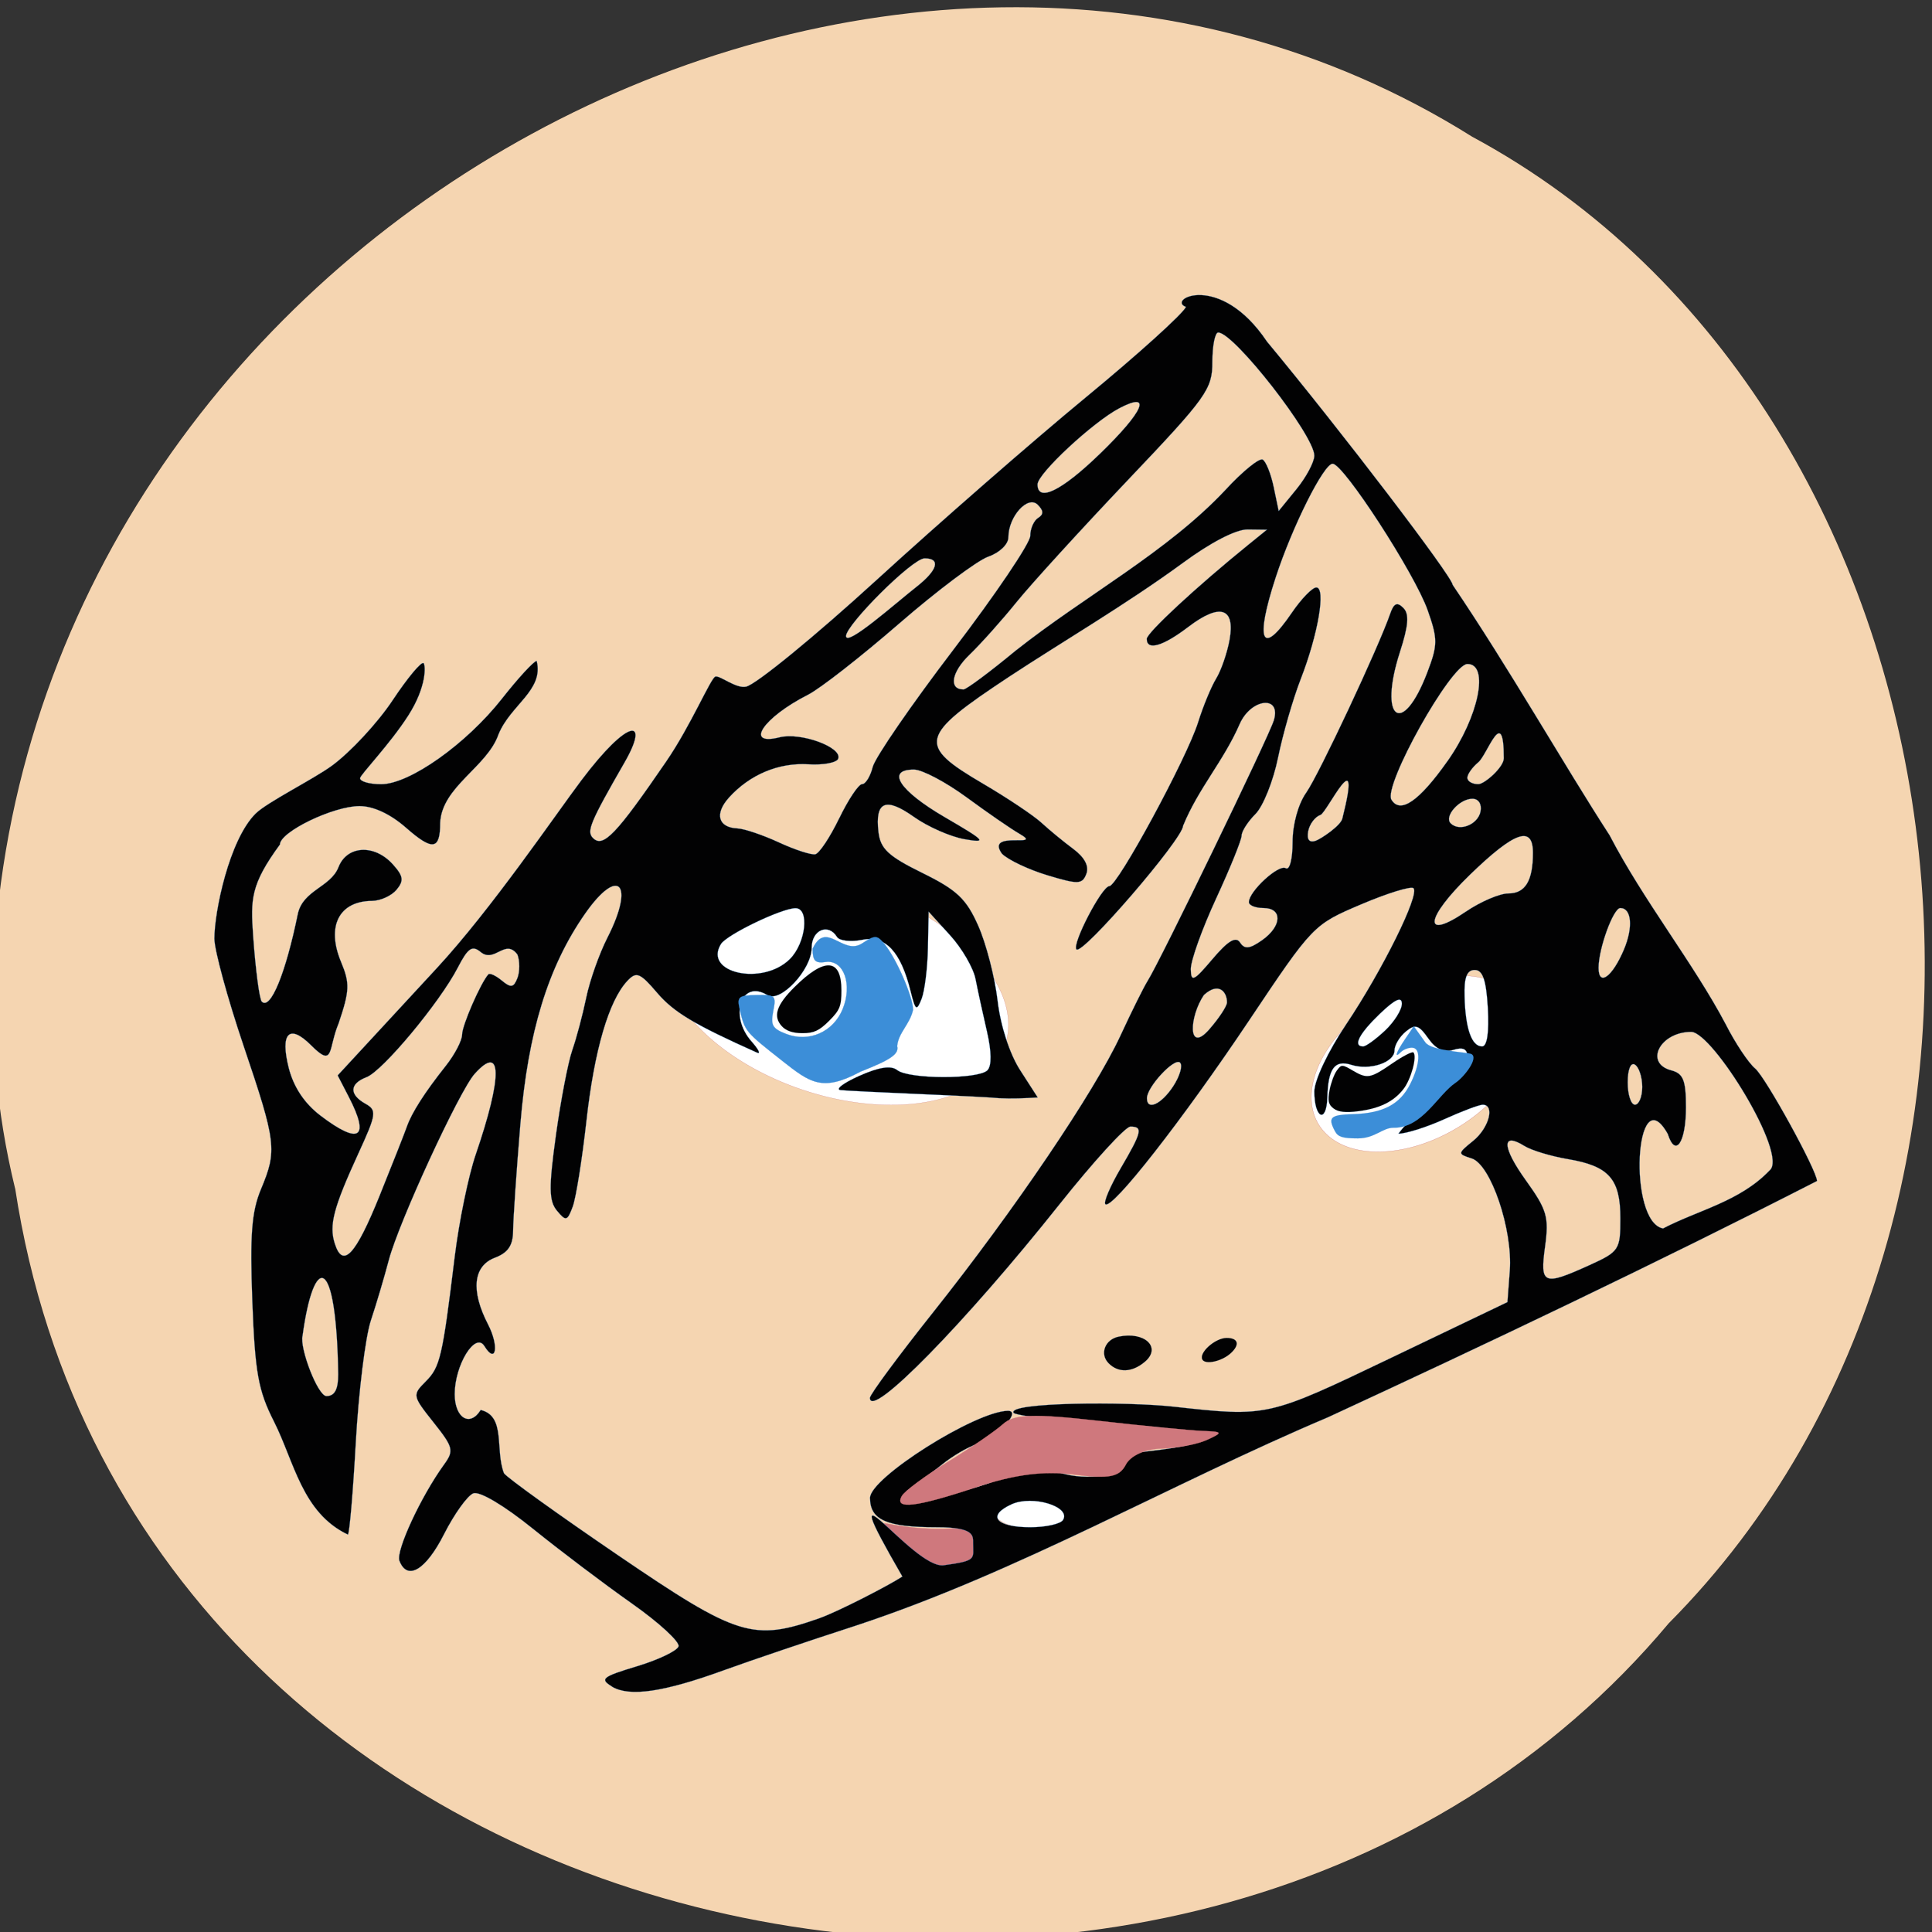 <svg xmlns="http://www.w3.org/2000/svg" viewBox="0 0 256 256"><rect x="0" y="0" width="256" height="256" fill="#333333" stroke="none"/><path d="m 2.01 157.48 c 15.875 104.05 156.87 131.89 219.1 57.62 54.798 -55.17 41.16 -160.78 -26.05 -196.99 -77.21 -48.44 -189.69 11.446 -195.83 107.88 -0.632 10.565 0.26 21.245 2.771 31.493 z" fill="#f5d5b1" color="#000"/><g stroke="#cf787d"><path d="m 116.87 202.53 c 0.426 0.673 0.044 3.606 3.319 5.432 8.822 0.197 17.527 -4.11 7.669 -5.549 -8.757 0.82 -12.152 -1.722 -10.988 0.117 z" fill="#cf787d" stroke-width="0.034"/><g fill="#fff" stroke-width="0.027"><path d="m 133.33 131.39 a 23.08 13.846 0 1 1 -46.15 0 23.08 13.846 0 1 1 46.15 0 z" transform="matrix(0.962 0.337 -0.351 0.923 50.849 -27.24)"/><path d="m 143.64 200.23 a 5.985 2.448 0 1 1 -11.97 0 5.985 2.448 0 1 1 11.97 0 z"/><path d="m 209.48 140.11 a 12.514 8.161 0 1 1 -25.03 0 12.514 8.161 0 1 1 25.03 0 z" transform="matrix(1.038 -0.68 0.721 0.98 -117.45 137.57)"/></g></g><g stroke="#3c8ed8"><path d="m 76.3 235.91 c -1.655 -0.991 -1.288 -1.287 3.302 -2.671 2.84 -0.856 5.325 -2.042 5.523 -2.637 0.198 -0.594 -2.591 -3.158 -6.198 -5.697 -3.607 -2.539 -9.488 -6.982 -13.07 -9.873 -3.851 -3.11 -7.088 -5.03 -7.924 -4.714 -0.778 0.298 -2.525 2.735 -3.883 5.414 -2.412 4.761 -4.873 6.226 -5.911 3.522 -0.498 -1.297 2.854 -8.525 5.905 -12.735 1.352 -1.866 1.247 -2.29 -1.39 -5.609 -2.794 -3.516 -2.816 -3.628 -1.035 -5.408 1.919 -1.919 2.22 -3.213 3.851 -16.57 0.562 -4.604 1.814 -10.685 2.783 -13.514 3.565 -10.415 3.509 -14.743 -0.139 -10.694 -2.041 2.266 -10.07 19.694 -11.388 24.711 -0.578 2.203 -1.644 5.796 -2.371 7.984 -0.726 2.188 -1.626 9.464 -1.998 16.17 -0.373 6.705 -0.846 12.19 -1.053 12.19 -6.073 -2.901 -7.093 -9.631 -9.781 -14.962 -2.092 -4.118 -2.515 -6.458 -2.875 -15.935 -0.333 -8.765 -0.093 -11.895 1.137 -14.839 2.17 -5.193 2.052 -6.169 -2.303 -19.05 -2.124 -6.285 -3.861 -12.662 -3.861 -14.172 0 -3.57 1.961 -13.07 5.451 -16.557 1.504 -1.503 7.654 -4.557 10.1 -6.342 2.45 -1.784 6.076 -5.688 8.06 -8.675 1.982 -2.987 3.831 -5.204 4.109 -4.926 0.277 0.277 0.433 3.088 -2.02 6.923 -2.453 3.835 -6.397 7.883 -6.397 8.32 0 0.437 1.256 0.794 2.79 0.794 3.772 0 11.293 -5.327 16.03 -11.355 2.124 -2.701 4.187 -4.943 4.585 -4.983 0.975 3.901 -3.47 5.806 -5.068 9.748 -1.495 4.311 -7.507 6.906 -7.722 11.717 0 3.587 -1 3.729 -4.516 0.643 -2.078 -1.825 -4.332 -2.874 -6.174 -2.874 -3.479 0 -10.546 3.415 -10.546 5.097 -3.879 5.299 -3.885 7.241 -3.554 12.01 0.32 4.529 0.839 8.492 1.155 8.807 1.153 1.153 3.164 -3.745 4.771 -11.614 0.69 -3.183 4.313 -3.528 5.382 -6.18 1.104 -2.904 4.75 -3.116 7.192 -0.418 1.416 1.565 1.51 2.179 0.514 3.379 -0.669 0.806 -2.141 1.473 -3.27 1.481 -4.371 0.031 -6.06 3.382 -4.079 8.113 1.169 2.797 1.128 3.803 -0.327 8.102 -1.433 3.406 -0.561 6.01 -3.66 2.91 -2.887 -2.887 -4.126 -1.616 -2.948 3.03 0.637 2.51 2.081 4.681 4.178 6.28 5.177 3.949 6.61 3.02 3.783 -2.446 l -1.481 -2.864 l 13.145 -14.222 c 7.23 -7.822 15.64 -20.21 19.13 -24.856 6.304 -8.381 9.127 -8.294 5.746 -2.409 -4.572 7.957 -5.072 9.152 -4.196 10.03 1.349 1.349 3.072 -0.451 9.719 -10.156 3.272 -4.777 5.893 -11.05 6.502 -11.231 0.609 -0.183 2.746 1.635 4.073 1.337 1.327 -0.298 9.132 -6.683 17.343 -14.189 8.212 -7.506 20.647 -18.359 27.635 -24.12 6.988 -5.759 12.973 -11.169 13.301 -12.02 -2.623 -0.924 4.444 -4.768 10.739 4.601 9.891 11.922 24.593 31.19 24.604 32.24 7.481 11.04 14.631 23.663 20.796 33.18 4.446 8.577 11.146 17.01 15.368 25.01 1.27 2.506 3.03 5.155 3.913 5.887 1.381 1.146 8.199 13.543 8.199 14.908 -21.18 10.843 -44.21 21.796 -64.798 31.31 -20.957 8.873 -40.979 20.496 -62.62 27.628 -6.105 1.975 -13.924 4.618 -17.375 5.873 -8.03 2.921 -12.554 3.584 -14.893 2.184 z m 27.561 -9.07 c 2.323 -0.817 9.06 -4.273 10.923 -5.495 -10.147 -17.569 1.41 -0.937 5.475 -1.494 4.465 -0.613 3.895 -0.827 3.895 -2.943 0 -0.999 0.156 -2.096 -4.776 -2.096 -6.683 0 -8.881 -0.963 -8.881 -3.891 0 -2.654 13.943 -11.466 18.249 -11.533 1.93 -0.03 -1.452 3.59 -4.138 4.43 -1.125 0.352 -3.181 1.557 -4.57 2.679 -1.389 1.122 -3.344 2.595 -4.344 3.274 -3.131 2.125 7.49 0.825 12.168 -1.49 3.61 -1.786 4.443 -1.87 7.583 -0.764 3.816 1.345 9.584 0.261 7.02 -1.32 -0.796 -0.492 1.132 -1.051 5.081 -1.474 3.5 -0.375 6.577 -1.026 6.837 -1.448 0.565 -0.914 -5.123 -1.953 -10.773 -1.967 -2.225 -0.006 -13.777 -1.152 -14.09 -1.656 -0.868 -1.405 14.923 -1.509 21.2 -0.817 12.483 1.377 12.412 1.393 28.791 -6.453 l 15.445 -7.399 l 0.312 -4.15 c 0.411 -5.461 -2.513 -14.09 -5.05 -14.892 -1.883 -0.598 -1.879 -0.645 0.199 -2.328 2.103 -1.703 2.916 -4.787 1.262 -4.787 -0.473 0 -2.753 0.859 -5.068 1.909 -2.314 1.05 -5.056 1.919 -6.093 1.931 1.319 -1.882 6.614 -6.873 7.386 -8.245 0.956 -0.304 1.739 -1.203 1.739 -2 0 -0.987 -0.588 -1.261 -1.849 -0.861 -1.257 0.399 -2.325 -0.093 -3.336 -1.537 -1.244 -1.776 -1.731 -1.921 -2.978 -0.886 -0.82 0.68 -1.491 1.806 -1.491 2.502 0 1.589 -3.268 2.679 -5.711 1.903 -2.213 -0.702 -3.079 0.465 -3.188 4.298 -0.101 3.541 -1.72 2.816 -1.72 -0.771 0 -1.475 1.826 -5.329 4.202 -8.872 4.812 -7.174 9.783 -17.216 8.94 -18.06 -0.314 -0.314 -3.434 0.646 -6.934 2.134 -6.343 2.696 -6.391 2.745 -14.889 15.443 -8.795 13.14 -18.17 25.12 -19.01 24.286 -0.262 -0.262 0.649 -2.394 2.023 -4.739 2.828 -4.825 2.995 -5.544 1.292 -5.536 -0.664 0.003 -4.899 4.647 -9.412 10.321 -12.519 15.739 -25.1 28.58 -25.1 25.621 0 -0.441 3.784 -5.56 8.409 -11.376 10.701 -13.456 21.355 -29.2 24.795 -36.637 1.473 -3.185 3.092 -6.443 3.597 -7.24 1.655 -2.609 16.03 -32.28 16.716 -34.509 1.044 -3.382 -3.02 -2.948 -4.526 0.483 -2.147 4.923 -5.462 8.508 -7.492 13.468 -0.021 1.731 -13.34 17.18 -14.13 16.394 -0.651 -0.651 3.365 -8.384 4.354 -8.384 1.088 0 10.27 -16.953 11.764 -21.719 0.665 -2.124 1.743 -4.73 2.394 -5.792 0.651 -1.062 1.447 -3.359 1.767 -5.105 0.789 -4.293 -1.257 -4.944 -5.46 -1.738 -3.369 2.57 -5.507 3.187 -5.507 1.59 0 -0.804 6.632 -6.947 13.514 -12.518 l 2.413 -1.954 l -2.548 -0.032 c -1.558 -0.02 -4.934 1.731 -8.688 4.505 -7.447 5.445 -16.12 10.524 -22.939 15.02 -11.949 7.9 -12.219 9.02 -3.424 14.177 3.211 1.884 6.686 4.208 7.722 5.165 1.036 0.956 2.933 2.518 4.216 3.469 1.501 1.114 2.119 2.288 1.732 3.296 -0.541 1.409 -1.055 1.428 -5.148 0.196 -2.501 -0.753 -5.22 -2.041 -6.04 -2.863 -2.279 -3.192 5.766 -0.661 2.298 -2.656 -1.062 -0.607 -4.193 -2.765 -6.957 -4.797 -2.765 -2.032 -5.914 -3.694 -6.998 -3.694 -3.752 0 -1.947 2.798 4.061 6.298 5.448 3.173 5.705 3.457 2.655 2.93 -1.858 -0.321 -4.884 -1.653 -6.724 -2.96 -3.746 -2.661 -5.167 -2.054 -4.694 2.01 0.26 2.228 1.308 3.205 5.822 5.425 4.581 2.254 5.824 3.429 7.406 7.01 1.045 2.363 2.195 6.816 2.555 9.895 0.391 3.349 1.591 7.05 2.985 9.218 l 2.331 3.62 c -1.715 0.112 -3.442 0.183 -5.151 0.096 -0.429 -0.073 -4.99 -0.311 -10.136 -0.529 -5.145 -0.218 -10.01 -0.459 -10.803 -0.536 -0.796 -0.077 0.29 -0.92 2.413 -1.873 2.624 -1.178 4.245 -1.429 5.06 -0.782 1.536 1.219 10.74 1.242 11.953 0.03 0.585 -0.585 0.561 -2.476 -0.066 -5.179 -0.543 -2.342 -1.221 -5.456 -1.506 -6.92 -0.285 -1.464 -1.8 -4.07 -3.366 -5.792 l -2.847 -3.13 l -0.096 4.826 c -0.053 2.655 -0.43 5.679 -0.837 6.722 -0.655 1.676 -0.823 1.564 -1.445 -0.965 -1.306 -5.303 -3.337 -7.472 -6.418 -6.856 -1.523 0.305 -3.03 0.134 -3.346 -0.38 -1.157 -1.872 -3.359 -0.93 -3.359 1.436 0 2.894 -4.146 7.335 -5.859 6.277 -3.473 -2.147 -5.14 2.715 -2.105 6.139 0.929 1.048 1.255 1.712 0.724 1.475 -8.286 -3.705 -11.03 -5.348 -13.219 -7.907 -2.292 -2.682 -2.763 -2.872 -3.962 -1.596 -2.458 2.615 -4.38 9.19 -5.425 18.563 -0.566 5.073 -1.381 10.177 -1.812 11.342 -0.712 1.926 -0.903 1.976 -2.088 0.549 -1.074 -1.294 -1.099 -3.053 -0.144 -9.979 0.638 -4.625 1.616 -9.712 2.173 -11.304 0.557 -1.593 1.39 -4.729 1.851 -6.969 0.461 -2.24 1.723 -5.806 2.803 -7.925 3.671 -7.196 1.483 -9.548 -2.962 -3.185 -4.897 7.01 -7.564 15.687 -8.576 27.909 -0.52 6.274 -0.952 12.612 -0.96 14.09 -0.011 1.961 -0.661 2.924 -2.429 3.596 -2.867 1.09 -3.199 4.368 -0.894 8.825 1.489 2.88 1.069 5.384 -0.483 2.873 -1.196 -1.935 -3.932 2.501 -3.932 6.374 0 3.175 2.02 4.403 3.442 2.095 3.379 0.818 1.868 5.246 3.088 8.39 0.39 0.576 7.187 5.463 15.11 10.86 15.86 10.81 17.891 11.442 26.749 8.327 z m 32.21 -12.99 c 1.093 -1.768 -4.05 -3.343 -6.809 -2.086 -3.341 1.522 -2.107 3.047 2.468 3.047 2.061 0 4.01 -0.433 4.341 -0.961 z m -96.04 -19.31 c -0.256 -16.223 -3.262 -15.88 -4.726 -5.107 -0.428 1.597 2.02 8 3.165 8 1.09 0 1.561 -0.872 1.561 -2.896 z m 165.79 -14.453 c 3.938 -1.788 4.102 -2.035 4.102 -6.184 0 -5.246 -1.504 -6.951 -6.942 -7.87 -2.246 -0.38 -4.842 -1.163 -5.767 -1.741 -3.07 -1.917 -2.982 0.148 0.195 4.571 2.788 3.882 3.068 4.849 2.534 8.746 -0.694 5.064 -0.242 5.255 5.878 2.477 z m -160.29 -9.245 c 1.696 -4.202 3.312 -8.298 3.592 -9.104 0.64 -1.844 2.363 -4.537 5.15 -8.05 1.195 -1.505 2.172 -3.376 2.172 -4.158 0 -1.212 2.441 -6.812 3.478 -7.979 0.185 -0.208 0.993 0.166 1.796 0.833 1.193 0.99 1.569 0.927 2.057 -0.345 0.329 -0.856 0.329 -2.257 0 -3.113 -1.629 -2.197 -3.01 1.174 -4.858 -0.324 -1.134 -0.941 -1.69 -0.566 -3.043 2.054 -2.376 4.603 -9.956 13.702 -12.09 14.517 -2.267 0.864 -2.329 2.303 -0.153 3.521 1.539 0.861 1.47 1.356 -0.92 6.564 -3.314 7.223 -3.917 9.516 -3.141 11.96 1.07 3.372 2.754 1.571 5.962 -6.377 z m 184.17 -3.316 c 2.513 -2.041 -7.532 -18.296 -10.389 -18.354 -4.137 0 -6.276 4.153 -2.63 5.106 1.573 0.411 1.931 1.317 1.931 4.882 0 4.688 -1.394 6.737 -2.409 3.54 -4.35 -7.766 -5.341 11.675 -0.625 12.52 4.661 -2.437 10.171 -3.557 14.12 -7.694 z m -79.03 -11.145 c 0.881 -1.344 1.288 -2.756 0.904 -3.137 -0.725 -0.722 -4.391 3.22 -4.391 4.722 0 1.686 1.913 0.817 3.487 -1.585 z m 62.15 0.087 c 0 -1.296 -0.434 -2.625 -0.965 -2.953 -0.563 -0.348 -0.965 0.633 -0.965 2.356 0 1.624 0.434 2.953 0.965 2.953 0.531 0 0.965 -1.06 0.965 -2.356 z m -55.02 -11.212 c 0 -1.352 -1.076 -2.77 -3.061 -0.973 -1.949 2.857 -2.182 7.834 0.678 4.593 1.31 -1.49 2.383 -3.119 2.383 -3.62 z m 20.933 3.747 c 1.229 -1.154 2.234 -2.756 2.234 -3.559 0 -1.011 -0.89 -0.608 -2.896 1.314 -2.776 2.66 -3.642 4.344 -2.234 4.344 0.364 0 1.667 -0.944 2.896 -2.099 z m 13.627 -2.969 c -0.215 -3.731 -0.674 -5.068 -1.74 -5.068 -1.041 0 -1.419 0.99 -1.346 3.525 0.124 4.298 0.94 6.61 2.332 6.61 0.655 0 0.937 -1.893 0.754 -5.068 z m -32.835 -8.703 c 0.608 0.924 1.26 0.858 2.908 -0.296 2.651 -1.857 2.761 -4.274 0.194 -4.274 -1.062 0 -1.931 -0.352 -1.931 -0.783 0 -1.423 3.958 -5.062 4.884 -4.49 0.511 0.316 0.908 -1.191 0.908 -3.449 0 -2.37 0.741 -5.058 1.813 -6.573 1.649 -2.331 9.592 -19.263 11.127 -23.719 0.474 -1.377 0.917 -1.571 1.729 -0.759 0.812 0.812 0.697 2.313 -0.448 5.86 -2.896 8.968 0.319 11.364 3.627 2.702 1.395 -3.654 1.4 -4.427 0.048 -8.258 -1.714 -4.858 -11.144 -19.395 -12.587 -19.403 -1.176 -0.007 -5.346 8.32 -7.553 15.08 -2.776 8.506 -1.855 10.537 2.127 4.69 1.263 -1.855 2.73 -3.372 3.261 -3.372 1.301 0 0.245 6.204 -2.067 12.143 -1.017 2.612 -2.367 7.288 -3 10.389 -0.633 3.102 -1.979 6.468 -2.992 7.481 -1.013 1.013 -1.841 2.304 -1.841 2.87 0 0.566 -1.52 4.319 -3.379 8.341 -1.858 4.02 -3.367 8.229 -3.353 9.348 0.023 1.777 0.389 1.606 2.884 -1.343 2.04 -2.412 3.082 -3.037 3.642 -2.187 z m 50.875 0.915 c 1.234 -2.934 1.01 -5.485 -0.483 -5.485 -0.932 0 -2.887 5.367 -2.887 7.923 0 2.54 1.836 1.212 3.37 -2.438 z m -110.52 1.272 c 2.13 -2.13 2.628 -6.769 0.724 -6.736 -1.877 0.033 -9.09 3.51 -9.861 4.751 -2.384 3.857 5.542 5.579 9.137 1.985 z m 95.2 -8.688 c 2.245 0 3.258 -1.676 3.258 -5.388 0 -3.674 -2.422 -2.833 -8.333 2.893 -5.993 5.805 -6.337 8.833 -0.558 4.906 1.951 -1.326 4.486 -2.41 5.633 -2.41 z m -88.67 -9.943 c 1.205 -2.495 2.569 -4.537 3.03 -4.537 0.463 0 1.099 -1.024 1.413 -2.277 0.314 -1.252 5.14 -8.265 10.723 -15.583 5.583 -7.319 10.151 -14.09 10.151 -15.04 0 -0.954 0.472 -2.027 1.049 -2.384 0.747 -0.462 0.728 -0.965 -0.065 -1.746 -1.307 -1.287 -3.88 1.566 -3.88 4.302 0 0.935 -1.155 2.054 -2.663 2.58 -1.465 0.511 -6.786 4.505 -11.825 8.877 -5.04 4.372 -10.465 8.61 -12.06 9.418 -5.954 3.02 -8.499 6.831 -3.771 5.644 2.786 -0.699 8.314 1.312 7.77 2.827 -0.191 0.534 -1.968 0.87 -3.948 0.748 -3.944 -0.244 -7.765 1.356 -10.525 4.406 -1.946 2.151 -1.446 3.98 1.119 4.092 0.898 0.039 3.37 0.874 5.493 1.855 2.124 0.981 4.296 1.687 4.826 1.569 0.531 -0.118 1.951 -2.256 3.156 -4.751 z m 66.68 -0.007 c 2.703 -10.781 -2.071 -0.735 -2.901 -0.458 -0.714 0.238 -1.449 1.207 -1.632 2.153 -0.213 1.1 0.135 1.565 0.965 1.288 0.714 -0.238 3.385 -2.036 3.568 -2.983 z m 18.303 -0.921 c 0.187 -0.971 -0.267 -1.678 -1.077 -1.678 -1.724 0 -3.797 2.344 -2.882 3.259 1.155 1.155 3.622 0.17 3.96 -1.581 z m -4.39 -6.645 c 4.147 -5.867 5.593 -12.891 2.655 -12.891 -2.165 0 -11.203 16.15 -10.07 17.992 1.181 1.911 3.664 0.202 7.411 -5.101 z m 7.473 -0.395 c 0 -7.244 -2.174 -0.468 -3.384 0.536 -0.796 0.661 -1.448 1.583 -1.448 2.049 0 0.466 0.652 0.847 1.448 0.847 0.832 0 3.384 -2.254 3.384 -3.432 z m -64.65 -14.286 c 9.188 -7.273 20.04 -13.03 27.767 -21.276 2.282 -2.476 4.506 -4.28 4.943 -4.01 0.437 0.27 1.09 1.912 1.452 3.648 l 0.658 3.157 l 2.358 -2.896 c 1.297 -1.593 2.36 -3.591 2.363 -4.44 0.008 -2.671 -10.64 -16.313 -12.733 -16.313 -0.427 0 -0.776 1.748 -0.776 3.885 0 3.637 -0.717 4.64 -11.216 15.686 -6.169 6.491 -12.793 13.756 -14.721 16.14 -1.928 2.389 -4.732 5.526 -6.233 6.972 -2.409 2.32 -2.808 4.612 -0.803 4.612 0.384 0 3.508 -2.326 6.941 -5.169 z m -13.193 -8.415 c 2.836 -2.231 3.287 -3.791 1.095 -3.791 -1.629 0 -10.412 8.813 -10.412 10.293 0 1.502 6.54 -4.319 9.316 -6.502 z m 24.283 -17.601 c 5.859 -5.675 7.03 -8.383 2.634 -6.093 -3.478 1.812 -10.86 8.679 -10.86 10.1 0 2.423 3.189 0.869 8.225 -4.01 z" transform="translate(4.786 -12.444)" fill="#020203" stroke-width="0.026"/><g fill="#3c8ed8"><path d="m 103.65 140.56 c -4.88 -3.831 -4.942 -3.906 -5.603 -6.697 -0.423 -1.786 -0.232 -1.961 2.191 -2.01 2.499 -0.053 2.629 0.071 2.216 2.135 -0.373 1.866 -0.112 2.316 1.756 3.03 2.999 1.14 6.191 -0.271 7.441 -3.288 1.35 -3.258 0.155 -6.603 -2.237 -6.265 -1.401 0.198 -1.732 -0.138 -1.732 -1.76 1.794 -3.828 3.988 0.97 6.543 -0.69 1.736 -1.137 1.979 -1.13 2.985 0.093 1.56 1.896 3.771 6.992 3.771 8.693 -0.407 1.914 -1.948 3.035 -2.106 4.818 0.271 1.035 -0.827 1.799 -4.854 3.379 -5.092 2.748 -6.711 1.434 -10.37 -1.431 z" stroke-width="0.027"/><path d="m 176.9 149.91 c -0.991 -1.851 -0.633 -2.191 2.395 -2.279 3.97 -0.115 6.207 -1.294 7.564 -3.984 1.345 -2.668 1.442 -4.826 0.216 -4.826 -0.476 0 -1.125 0.26 -1.442 0.577 -0.943 0.943 -0.658 0.067 0.562 -1.732 l 1.139 -1.678 l 1.534 2.136 c 0.844 1.175 5.571 1.266 6.109 1.554 0.969 0.519 -0.968 3.02 -2.085 3.775 -2.416 1.629 -4.4 6.02 -8.233 5.98 -1.477 -0.017 -2.458 1.407 -4.738 1.407 -2 0 -2.626 -0.192 -3.02 -0.93 z" stroke-width="0.013"/></g><g fill="#020203"><g stroke-width="0.013"><path d="m 103.58 135.96 c -1.185 -1.309 -0.69 -2.808 1.714 -5.188 4 -3.964 6.201 -3.798 6.201 0.467 0 2.08 -0.213 2.607 -1.635 4.03 -1.307 1.307 -2.02 1.635 -3.531 1.635 -1.273 0 -2.177 -0.31 -2.749 -0.942 z"/><path d="m 176.72 146.89 c -0.7 -0.524 -0.814 -1.021 -0.552 -2.415 0.181 -0.965 0.616 -2.145 0.966 -2.621 0.608 -0.828 0.7 -0.829 2.069 -0.025 1.968 1.156 2.358 1.089 5.259 -0.909 1.398 -0.963 2.669 -1.622 2.826 -1.465 0.517 0.517 -0.318 3.575 -1.327 4.858 -1.318 1.676 -3.138 2.566 -6 2.933 -1.653 0.212 -2.622 0.106 -3.24 -0.357 z"/><path d="m 159.33 180.17 c -0.547 -0.885 1.678 -2.888 3.207 -2.888 1.558 0 1.787 0.907 0.517 2.051 -1.16 1.046 -3.298 1.526 -3.724 0.836 z"/></g><path d="m 146.87 180.61 c -1.173 -1.22 -0.453 -3.109 1.329 -3.49 3.475 -0.743 5.753 1.411 3.509 3.318 -1.698 1.443 -3.554 1.509 -4.839 0.172 z" stroke-width="0.017"/></g></g><path d="m 119.5 198.23 c 0.388 -0.673 3.149 -2.718 6.135 -4.545 2.986 -1.826 6.255 -4.067 7.265 -4.98 1.468 -1.327 4.01 -1.413 12.711 -0.431 5.982 0.675 12.176 1.277 13.765 1.336 2.653 0.1 2.7 0.196 0.578 1.173 -1.271 0.585 -3.975 1.104 -6.01 1.152 -2.172 0.051 -4.14 0.932 -4.768 2.136 -0.861 1.648 -2.196 1.906 -6.836 1.317 -4.07 -0.517 -7.882 -0.026 -12.958 1.667 -7.983 2.663 -10.944 3.02 -9.883 1.175 z" fill="#cf787d" stroke="#cf787d" stroke-width="0.032"/></svg>